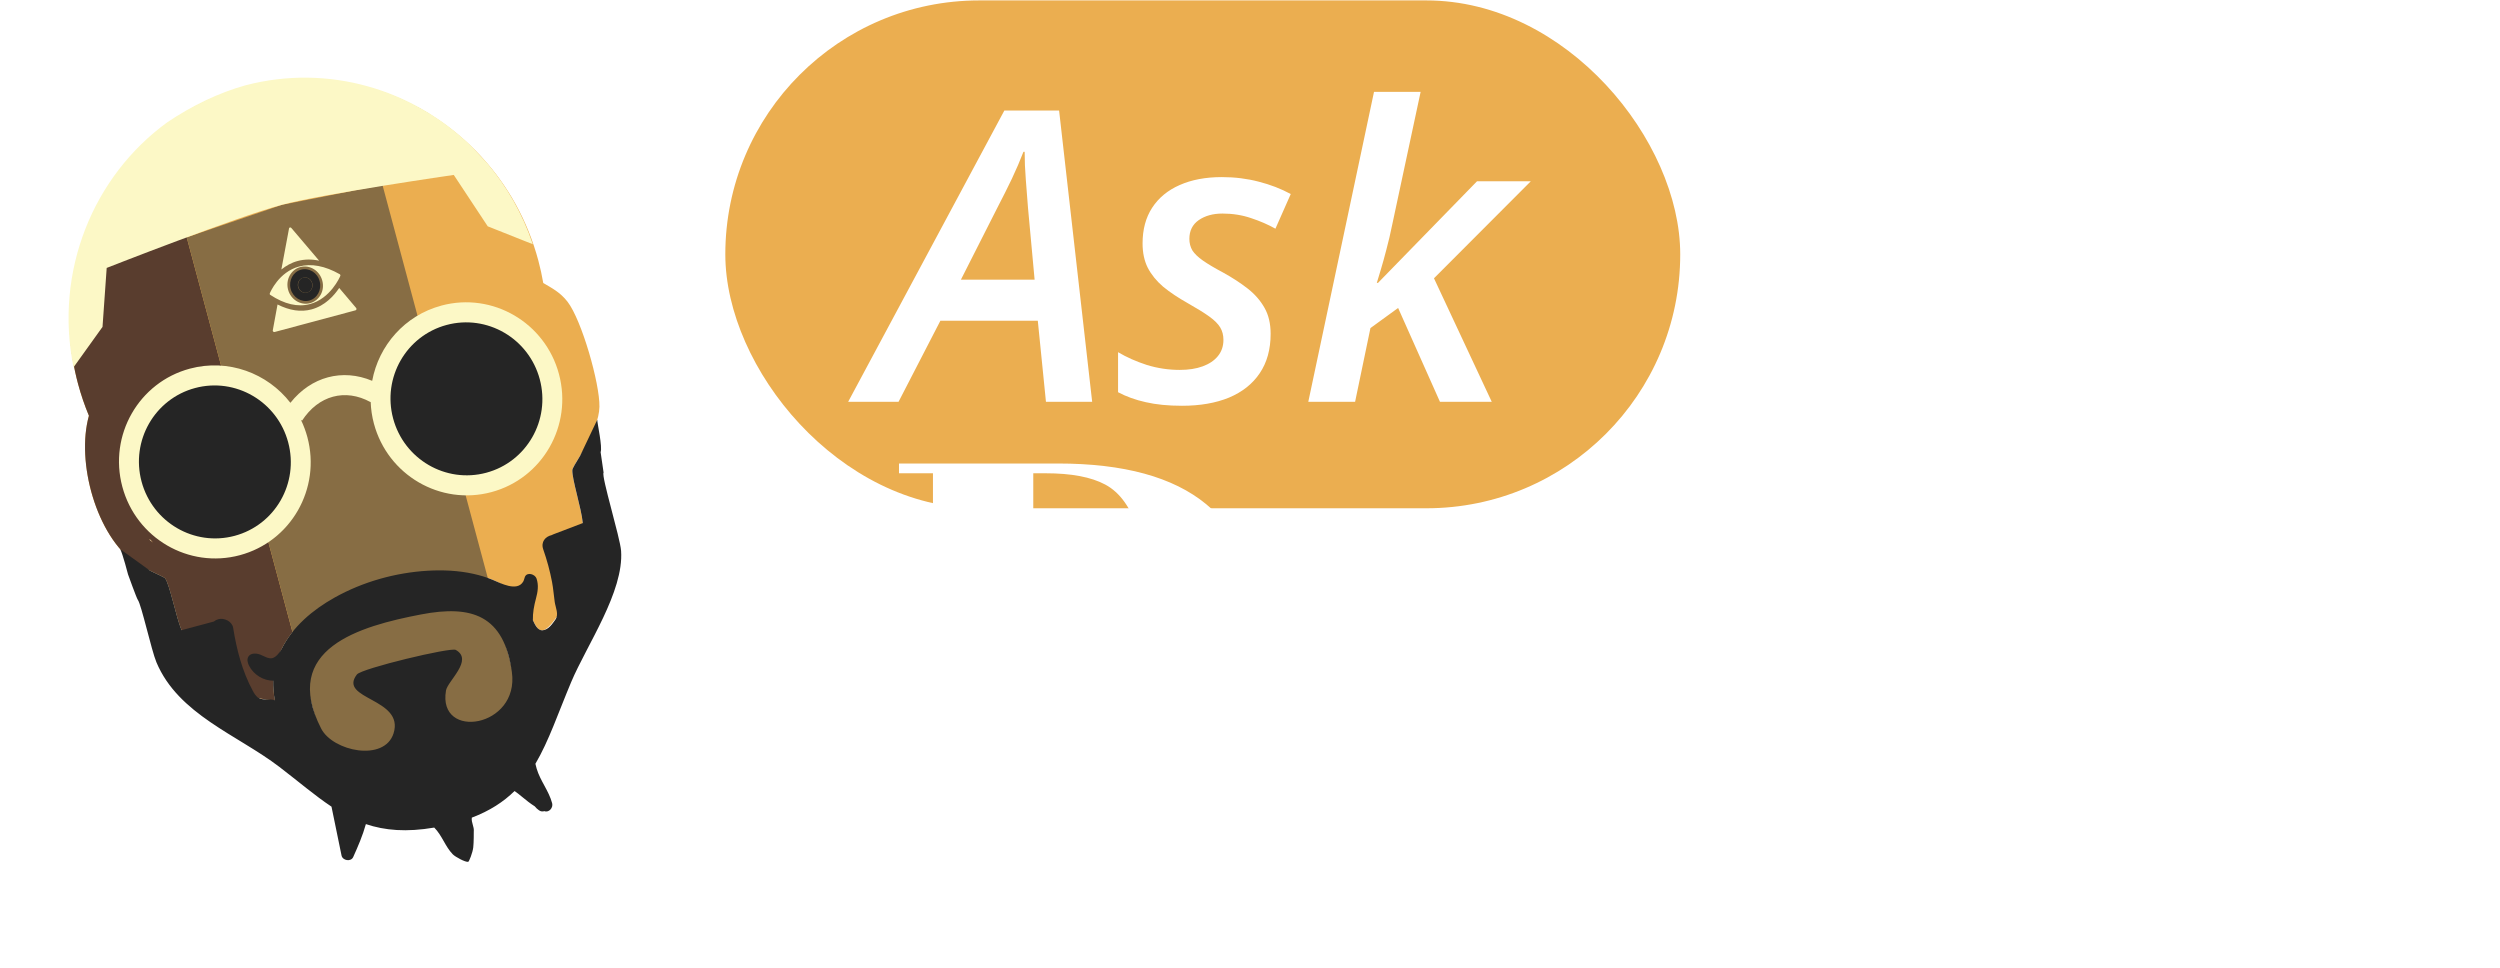<svg width="142" height="55" viewBox="0 0 142 55" fill="none" xmlns="http://www.w3.org/2000/svg">
<rect x="41.198" y="0.024" width="54.239" height="28.846" rx="14.423" fill="#EBAE50"/>
<path d="M48.176 22.821L57.046 6.28H60.157L62.035 22.821H59.41L58.947 18.217H53.414L51.038 22.821H48.176ZM54.579 15.886H58.766L58.392 11.824C58.354 11.319 58.313 10.787 58.268 10.229C58.222 9.663 58.2 9.128 58.2 8.622H58.132C57.943 9.113 57.725 9.622 57.476 10.15C57.227 10.67 56.959 11.206 56.672 11.756L54.579 15.886ZM67.138 23.048C66.353 23.048 65.667 22.98 65.079 22.844C64.498 22.716 63.974 22.527 63.506 22.278V20.004C63.989 20.291 64.532 20.532 65.135 20.728C65.746 20.917 66.372 21.011 67.013 21.011C67.511 21.011 67.945 20.943 68.314 20.808C68.684 20.672 68.971 20.479 69.174 20.23C69.385 19.974 69.491 19.665 69.491 19.303C69.491 19.039 69.431 18.805 69.31 18.601C69.189 18.398 68.982 18.19 68.688 17.979C68.394 17.768 67.986 17.515 67.466 17.221C66.915 16.912 66.448 16.599 66.063 16.282C65.686 15.958 65.395 15.599 65.192 15.207C64.996 14.815 64.898 14.355 64.898 13.827C64.898 13.035 65.079 12.36 65.441 11.802C65.81 11.236 66.331 10.806 67.002 10.512C67.681 10.21 68.48 10.059 69.401 10.059C70.14 10.059 70.838 10.146 71.494 10.319C72.15 10.485 72.757 10.719 73.315 11.021L72.444 12.99C72.029 12.756 71.569 12.556 71.064 12.39C70.558 12.216 70.015 12.13 69.435 12.13C68.899 12.13 68.45 12.254 68.088 12.503C67.734 12.752 67.556 13.107 67.556 13.567C67.556 13.808 67.613 14.027 67.726 14.223C67.847 14.411 68.047 14.604 68.326 14.8C68.605 14.996 68.986 15.222 69.469 15.479C69.989 15.765 70.453 16.067 70.86 16.384C71.267 16.701 71.588 17.066 71.822 17.481C72.056 17.889 72.172 18.383 72.172 18.963C72.172 19.846 71.965 20.593 71.55 21.203C71.143 21.807 70.562 22.267 69.808 22.584C69.054 22.893 68.164 23.048 67.138 23.048ZM74.311 22.821L78.044 5.217H80.692L79.085 12.729C78.98 13.25 78.867 13.732 78.746 14.178C78.633 14.615 78.527 14.996 78.429 15.32C78.331 15.637 78.256 15.886 78.203 16.067H78.271L83.894 10.297H86.949L81.45 15.807L84.731 22.821H81.789L79.413 17.492L77.841 18.635L76.97 22.821H74.311Z" fill="white"/>
<g filter="url(#filter0_d_224_57)">
<path d="M69.913 36.203C69.913 40.216 68.783 43.011 66.523 44.589C64.439 46.05 61.575 46.781 57.933 46.781H49.663V46.226H51.592V26.882H49.663V26.327H58.692C62.433 26.327 65.238 27.096 67.108 28.635C68.978 30.155 69.913 32.677 69.913 36.203ZM57.29 46.226H58.4C60.368 46.226 61.77 45.534 62.608 44.151C63.465 42.748 63.894 40.411 63.894 37.138V35.443C63.894 31.06 63.056 28.421 61.381 27.525C60.582 27.096 59.452 26.882 57.991 26.882H57.29V46.226ZM78.27 39.914H79.117V37.664C79.117 35.813 79.01 34.577 78.796 33.953C78.601 33.31 78.211 32.989 77.627 32.989C77.276 32.989 76.955 33.086 76.663 33.281C76.39 33.456 76.254 33.71 76.254 34.041C76.254 34.352 76.312 34.674 76.429 35.005H77.159C77.315 35.414 77.393 35.911 77.393 36.495C77.393 37.06 77.15 37.557 76.663 37.986C76.176 38.395 75.562 38.599 74.822 38.599C73.147 38.599 72.309 37.791 72.309 36.174C72.309 33.778 74.345 32.58 78.416 32.58C80.734 32.58 82.331 32.979 83.208 33.778C84.104 34.557 84.552 35.999 84.552 38.102V44.034C84.552 45.047 84.835 45.553 85.4 45.553C86.062 45.553 86.451 44.55 86.568 42.544L87.007 42.573C86.929 44.287 86.607 45.466 86.042 46.109C85.477 46.752 84.552 47.073 83.266 47.073C80.929 47.073 79.585 46.352 79.234 44.911C78.981 45.651 78.601 46.196 78.094 46.547C77.588 46.898 76.848 47.073 75.874 47.073C72.991 47.073 71.549 45.894 71.549 43.537C71.549 42.154 72.095 41.209 73.186 40.703C74.296 40.177 75.991 39.914 78.27 39.914ZM77.101 43.508C77.101 44.521 77.15 45.174 77.247 45.466C77.364 45.758 77.569 45.904 77.861 45.904C78.172 45.904 78.455 45.661 78.708 45.174C78.981 44.667 79.117 43.976 79.117 43.099V40.382H78.913C77.705 40.382 77.101 41.268 77.101 43.041V43.508ZM97.053 33.69C96.332 33.69 95.699 34.158 95.154 35.093C94.609 36.028 94.336 37.138 94.336 38.424V46.255H96.41V46.781H87.294V46.255H88.901V33.398H87.294V32.872H94.336V35.677C94.589 34.684 95.076 33.924 95.797 33.398C96.517 32.853 97.336 32.58 98.251 32.58C99.167 32.58 99.907 32.843 100.472 33.369C101.056 33.875 101.349 34.606 101.349 35.56C101.349 36.495 101.134 37.216 100.706 37.723C100.277 38.229 99.615 38.482 98.719 38.482C97.842 38.482 97.19 38.19 96.761 37.606C96.352 37.021 96.303 36.213 96.615 35.18H97.667C98.154 34.187 97.949 33.69 97.053 33.69ZM106.056 30.856C105.024 30.856 104.284 30.593 103.836 30.067C103.407 29.541 103.193 28.888 103.193 28.109C103.193 27.33 103.427 26.687 103.894 26.181C104.381 25.674 105.112 25.421 106.086 25.421C107.06 25.421 107.8 25.655 108.306 26.122C108.813 26.57 109.066 27.223 109.066 28.08C109.066 28.918 108.823 29.59 108.336 30.096C107.849 30.603 107.089 30.856 106.056 30.856ZM101.644 32.872H108.803V46.255H110.439V46.781H101.761V46.255H103.368V33.398H101.644V32.872ZM127.558 46.781H120.896L120.574 44.648C120.263 45.427 119.795 46.031 119.172 46.459C118.568 46.868 117.662 47.073 116.454 47.073C113.435 47.073 111.925 45.446 111.925 42.193V33.398H110.289V32.872H117.36V42.895C117.36 44.063 117.438 44.833 117.594 45.203C117.769 45.573 118.1 45.758 118.587 45.758C119.094 45.758 119.542 45.456 119.932 44.852C120.321 44.248 120.516 43.411 120.516 42.339V33.398H119.172V32.872H125.951V46.255H127.558V46.781ZM128.828 47.073V41.843H129.179C129.685 43.537 130.367 44.726 131.224 45.407C132.081 46.089 133.153 46.43 134.438 46.43C136.425 46.43 137.419 45.797 137.419 44.531C137.419 43.985 137.175 43.576 136.688 43.304C135.929 42.875 134.955 42.544 133.766 42.31C132.442 41.959 131.331 41.492 130.435 40.907C129.364 40.206 128.828 39.096 128.828 37.577C128.828 36.057 129.296 34.849 130.231 33.953C131.166 33.038 132.412 32.58 133.971 32.58C134.925 32.58 135.909 32.804 136.922 33.252C137.292 33.408 137.575 33.486 137.769 33.486C137.964 33.486 138.13 33.417 138.266 33.281C138.403 33.145 138.568 32.892 138.763 32.521H139.084V36.992H138.734C137.74 34.46 136.201 33.194 134.117 33.194C133.201 33.194 132.52 33.359 132.072 33.69C131.624 34.002 131.4 34.401 131.4 34.888C131.4 35.18 131.468 35.414 131.604 35.59C131.74 35.745 131.848 35.862 131.925 35.94C132.003 36.018 132.13 36.106 132.305 36.203C132.481 36.281 132.627 36.349 132.744 36.408C132.861 36.447 133.036 36.505 133.27 36.583C133.523 36.661 133.708 36.71 133.825 36.729C135.149 37.06 136.104 37.352 136.688 37.606C137.273 37.839 137.828 38.132 138.354 38.482C139.425 39.222 139.961 40.42 139.961 42.076C139.961 43.713 139.474 44.959 138.5 45.816C137.526 46.654 136.192 47.073 134.497 47.073C133.289 47.073 132.12 46.791 130.99 46.226C130.757 46.07 130.572 45.992 130.435 45.992C130.007 45.992 129.588 46.352 129.179 47.073H128.828Z" fill="white"/>
</g>
<g clip-path="url(#clip0_224_57)">
<path d="M25.886 36.914C25.6 36.754 20.534 37.969 20.272 38.31C19.173 39.738 22.988 39.646 22.353 41.655C21.837 43.287 18.901 42.679 18.238 41.378C15.927 36.843 20.427 35.569 23.916 34.9C26.814 34.344 28.628 34.952 29.075 38.175C29.513 41.333 24.847 42.068 25.331 39.23C25.425 38.677 26.914 37.488 25.887 36.915L25.886 36.914Z" fill="#876D44"/>
<path d="M32.235 17.137C31.817 16.598 31.329 16.352 30.857 16.076C30.784 15.65 30.691 15.223 30.577 14.797C29.97 12.533 28.847 10.548 27.375 8.94C27.357 8.921 27.34 8.901 27.323 8.882C23.993 5.287 18.902 3.6 13.924 4.934C6.704 6.869 2.455 14.421 4.433 21.802C4.601 22.428 4.808 23.032 5.051 23.614C4.315 26.253 5.477 30.448 7.7 31.987C8.008 32.201 9.324 32.766 9.38 32.843C9.634 33.186 10.017 35.076 10.292 35.73C11.15 37.773 13.372 39.712 15.613 39.777C14.353 33.546 26.006 30.273 29.47 33.923C30.562 35.075 30.323 37.089 31.88 34.656C32.677 33.411 33.213 31.234 33.105 29.756C33.045 28.937 32.48 27.211 32.508 26.701C32.524 26.409 34.021 24.532 34.048 23.107C34.073 21.785 33.039 18.175 32.234 17.136L32.235 17.137ZM8.459 30.637C8.491 30.646 8.523 30.654 8.555 30.658C8.599 30.713 8.643 30.766 8.688 30.819C8.61 30.761 8.533 30.7 8.459 30.637Z" fill="#EBAE50"/>
<path d="M9.776 10.386L24.38 6.473C21.335 4.613 17.599 3.95 13.924 4.934C6.704 6.869 2.455 14.421 4.433 21.802C4.601 22.428 4.808 23.032 5.051 23.614C4.315 26.253 5.477 30.448 7.7 31.987C8.008 32.201 9.324 32.766 9.38 32.843C9.634 33.186 10.017 35.076 10.292 35.73C11.15 37.773 13.372 39.712 15.613 39.777C15.314 38.301 15.742 36.991 16.612 35.899L9.776 10.386ZM8.459 30.637C8.491 30.646 8.523 30.654 8.555 30.658C8.599 30.713 8.643 30.766 8.688 30.819C8.61 30.761 8.533 30.7 8.459 30.637Z" fill="#593D2E"/>
<path d="M30.03 41.502L18.912 44.481L10.606 13.483L16.017 11.633L21.724 10.504L30.03 41.502Z" fill="#876D44"/>
<path d="M32.966 25.863C32.714 26.285 32.515 26.596 32.509 26.702C32.482 27.203 33.026 28.874 33.102 29.711C32.542 29.925 31.984 30.139 31.424 30.352C31.391 30.366 31.358 30.381 31.327 30.397C30.983 30.475 30.706 30.776 30.857 31.207C31.068 31.81 31.237 32.429 31.356 33.057C31.428 33.433 31.453 33.815 31.508 34.193C31.556 34.519 31.755 34.897 31.546 35.193C31.371 35.439 31.152 35.772 30.824 35.801C30.528 35.827 30.374 35.448 30.267 35.23C30.258 34.801 30.332 34.409 30.444 33.992C30.546 33.614 30.604 33.245 30.477 32.865C30.391 32.61 29.942 32.473 29.816 32.762C29.777 32.852 29.767 32.952 29.718 33.035C29.37 33.629 28.424 33.119 27.999 32.941C27.637 32.788 27.259 32.675 26.876 32.591C26.032 32.407 25.16 32.367 24.3 32.417C22.459 32.526 20.609 33.043 18.997 33.947C17.776 34.631 16.627 35.585 15.992 36.863C15.902 37.045 15.688 37.319 15.483 37.379C15.256 37.445 14.986 37.259 14.781 37.181C14.546 37.092 14.229 37.086 14.104 37.303C14.014 37.457 14.066 37.655 14.147 37.815C14.404 38.321 14.954 38.662 15.518 38.664C15.509 39.035 15.539 39.406 15.61 39.771C15.306 39.675 14.947 39.797 14.675 39.631C14.532 39.544 14.442 39.391 14.361 39.243C13.757 38.125 13.443 36.907 13.243 35.659C13.183 35.291 12.735 35.082 12.405 35.17C12.302 35.198 12.217 35.244 12.146 35.303L10.319 35.793C10.311 35.772 10.301 35.752 10.292 35.73C10.017 35.075 9.635 33.186 9.38 32.843C9.349 32.8 8.937 32.611 8.522 32.413L6.83 31.195C6.97 31.456 7.272 32.625 7.272 32.625C7.272 32.625 7.757 33.976 7.826 34.067C8.031 34.336 8.601 36.942 8.885 37.618C10.131 40.586 13.488 41.739 15.871 43.562C16.962 44.397 17.884 45.19 18.829 45.818C19.019 46.742 19.209 47.666 19.399 48.591C19.46 48.886 19.933 48.966 20.062 48.68C20.335 48.074 20.604 47.451 20.782 46.809C21.855 47.17 23.083 47.278 24.665 47.006C25.116 47.459 25.28 48.077 25.722 48.529C25.865 48.674 26.442 48.986 26.596 48.951C26.643 48.941 26.845 48.441 26.881 48.131C26.914 47.85 26.91 47.245 26.91 47.245C26.945 46.953 26.761 46.732 26.799 46.442C27.824 46.054 28.601 45.543 29.227 44.93C29.373 45.03 29.512 45.143 29.642 45.251C29.883 45.45 30.119 45.64 30.375 45.801C30.443 45.886 30.523 45.965 30.622 46.03C30.728 46.099 30.828 46.105 30.913 46.072C30.915 46.072 30.917 46.073 30.919 46.073C31.184 46.173 31.429 45.877 31.363 45.628C31.173 44.912 30.689 44.36 30.481 43.655C30.454 43.565 30.431 43.474 30.411 43.383C31.177 42.082 31.699 40.51 32.44 38.748C33.33 36.632 35.442 33.615 35.278 31.287C35.226 30.54 34.138 27.018 34.284 26.844L34.115 25.68C34.228 25.402 33.929 24.062 33.924 23.844L32.964 25.861L32.966 25.863ZM25.33 39.228C25.424 38.675 26.913 37.486 25.886 36.914C25.601 36.754 20.535 37.969 20.272 38.31C19.173 39.738 22.989 39.646 22.354 41.655C21.837 43.287 18.902 42.679 18.239 41.378C15.927 36.843 20.427 35.569 23.916 34.9C26.814 34.344 28.628 34.952 29.075 38.175C29.514 41.333 24.848 42.068 25.331 39.23L25.33 39.228Z" fill="#252525"/>
<path d="M25.075 17.357C22.987 17.916 21.513 19.626 21.14 21.631C19.447 20.92 17.669 21.397 16.495 22.88C15.187 21.191 12.962 20.356 10.784 20.939C7.882 21.717 6.164 24.719 6.948 27.645C7.732 30.572 10.72 32.313 13.623 31.535C16.526 30.757 18.243 27.756 17.459 24.829C17.366 24.485 17.243 24.157 17.093 23.848L17.158 23.891C18.085 22.463 19.61 22.051 21.044 22.838L21.054 22.818C21.068 23.23 21.127 23.646 21.238 24.062C22.022 26.988 25.011 28.73 27.913 27.952C30.816 27.174 32.533 24.172 31.749 21.246C30.965 18.319 27.977 16.578 25.074 17.356L25.075 17.357Z" fill="#FCF8C6"/>
<path d="M13.329 30.435C15.629 29.819 16.99 27.44 16.368 25.122C15.747 22.804 13.38 21.424 11.08 22.04C8.78 22.657 7.42 25.035 8.041 27.354C8.662 29.672 11.03 31.052 13.329 30.435Z" fill="#252525"/>
<path d="M27.619 26.852C29.919 26.236 31.279 23.857 30.658 21.539C30.037 19.221 27.669 17.841 25.369 18.457C23.07 19.073 21.709 21.452 22.33 23.77C22.951 26.089 25.319 27.468 27.619 26.852Z" fill="#252525"/>
<path d="M26.797 8.33C23.486 5.084 18.667 3.607 13.938 4.847C12.42 5.269 10.895 6.007 9.507 6.942C5.285 10.007 3.074 15.42 4.176 20.864L5.823 18.567L6.06 15.218C6.06 15.218 13.459 12.31 16.017 11.633C18.41 11 25.774 9.936 25.774 9.936L27.703 12.855L30.266 13.874C29.684 12.14 28.792 10.591 27.673 9.27" fill="#FCF8C6"/>
<path d="M16.908 14.824C16.536 14.924 16.235 15.105 15.981 15.307L16.416 12.984C16.415 12.951 16.442 12.927 16.465 12.921C16.496 12.912 16.524 12.922 16.548 12.949L18.127 14.807C17.695 14.714 17.289 14.722 16.908 14.824Z" fill="#FCF8C6"/>
<path d="M20.246 17.528C20.256 17.567 20.236 17.615 20.189 17.627L15.593 18.859C15.569 18.865 15.542 18.856 15.52 18.836C15.498 18.817 15.492 18.794 15.493 18.768L15.764 17.294C16.448 17.64 17.089 17.736 17.695 17.574C18.471 17.366 18.987 16.775 19.266 16.356L20.227 17.491C20.23 17.499 20.241 17.512 20.246 17.528Z" fill="#FCF8C6"/>
<path d="M17.727 16.089C17.788 16.319 17.661 16.56 17.445 16.618C17.229 16.676 17.01 16.527 16.948 16.298C16.887 16.069 17.014 15.827 17.218 15.773C17.434 15.715 17.666 15.86 17.727 16.089Z" fill="#252525"/>
<path d="M17.099 15.318C16.649 15.438 16.381 15.93 16.511 16.415C16.641 16.9 17.118 17.192 17.569 17.071C18.019 16.95 18.287 16.459 18.157 15.974C18.035 15.487 17.557 15.195 17.099 15.318ZM17.447 16.617C17.222 16.677 16.993 16.538 16.93 16.303C16.867 16.068 16.995 15.832 17.221 15.772C17.446 15.711 17.675 15.851 17.738 16.086C17.8 16.321 17.672 16.557 17.447 16.617Z" fill="#252525"/>
<path d="M19.298 15.576C18.454 15.097 17.675 14.954 16.992 15.137C15.828 15.449 15.348 16.609 15.327 16.657C15.312 16.694 15.323 16.733 15.353 16.75C16.16 17.281 16.915 17.456 17.606 17.271C18.77 16.959 19.307 15.733 19.326 15.678C19.348 15.638 19.33 15.601 19.298 15.576ZM17.609 17.22C17.073 17.363 16.514 17.018 16.363 16.454C16.212 15.891 16.523 15.313 17.059 15.169C17.595 15.026 18.153 15.371 18.304 15.934C18.463 16.496 18.152 17.074 17.609 17.22Z" fill="#FCF8C6"/>
</g>
<defs>
<filter id="filter0_d_224_57" x="49.664" y="25.421" width="91.697" height="21.652" filterUnits="userSpaceOnUse" color-interpolation-filters="sRGB">
<feFlood flood-opacity="0" result="BackgroundImageFix"/>
<feColorMatrix in="SourceAlpha" type="matrix" values="0 0 0 0 0 0 0 0 0 0 0 0 0 0 0 0 0 0 127 0" result="hardAlpha"/>
<feOffset dx="1.4"/>
<feComposite in2="hardAlpha" operator="out"/>
<feColorMatrix type="matrix" values="0 0 0 0 0.651 0 0 0 0 0.651 0 0 0 0 0.651 0 0 0 0.75 0"/>
<feBlend mode="normal" in2="BackgroundImageFix" result="effect1_dropShadow_224_57"/>
<feBlend mode="normal" in="SourceGraphic" in2="effect1_dropShadow_224_57" result="shape"/>
</filter>
<clipPath id="clip0_224_57">
<rect width="29.362" height="45.879" fill="white" transform="translate(0 8.581) rotate(-15)"/>
</clipPath>
</defs>
</svg>
